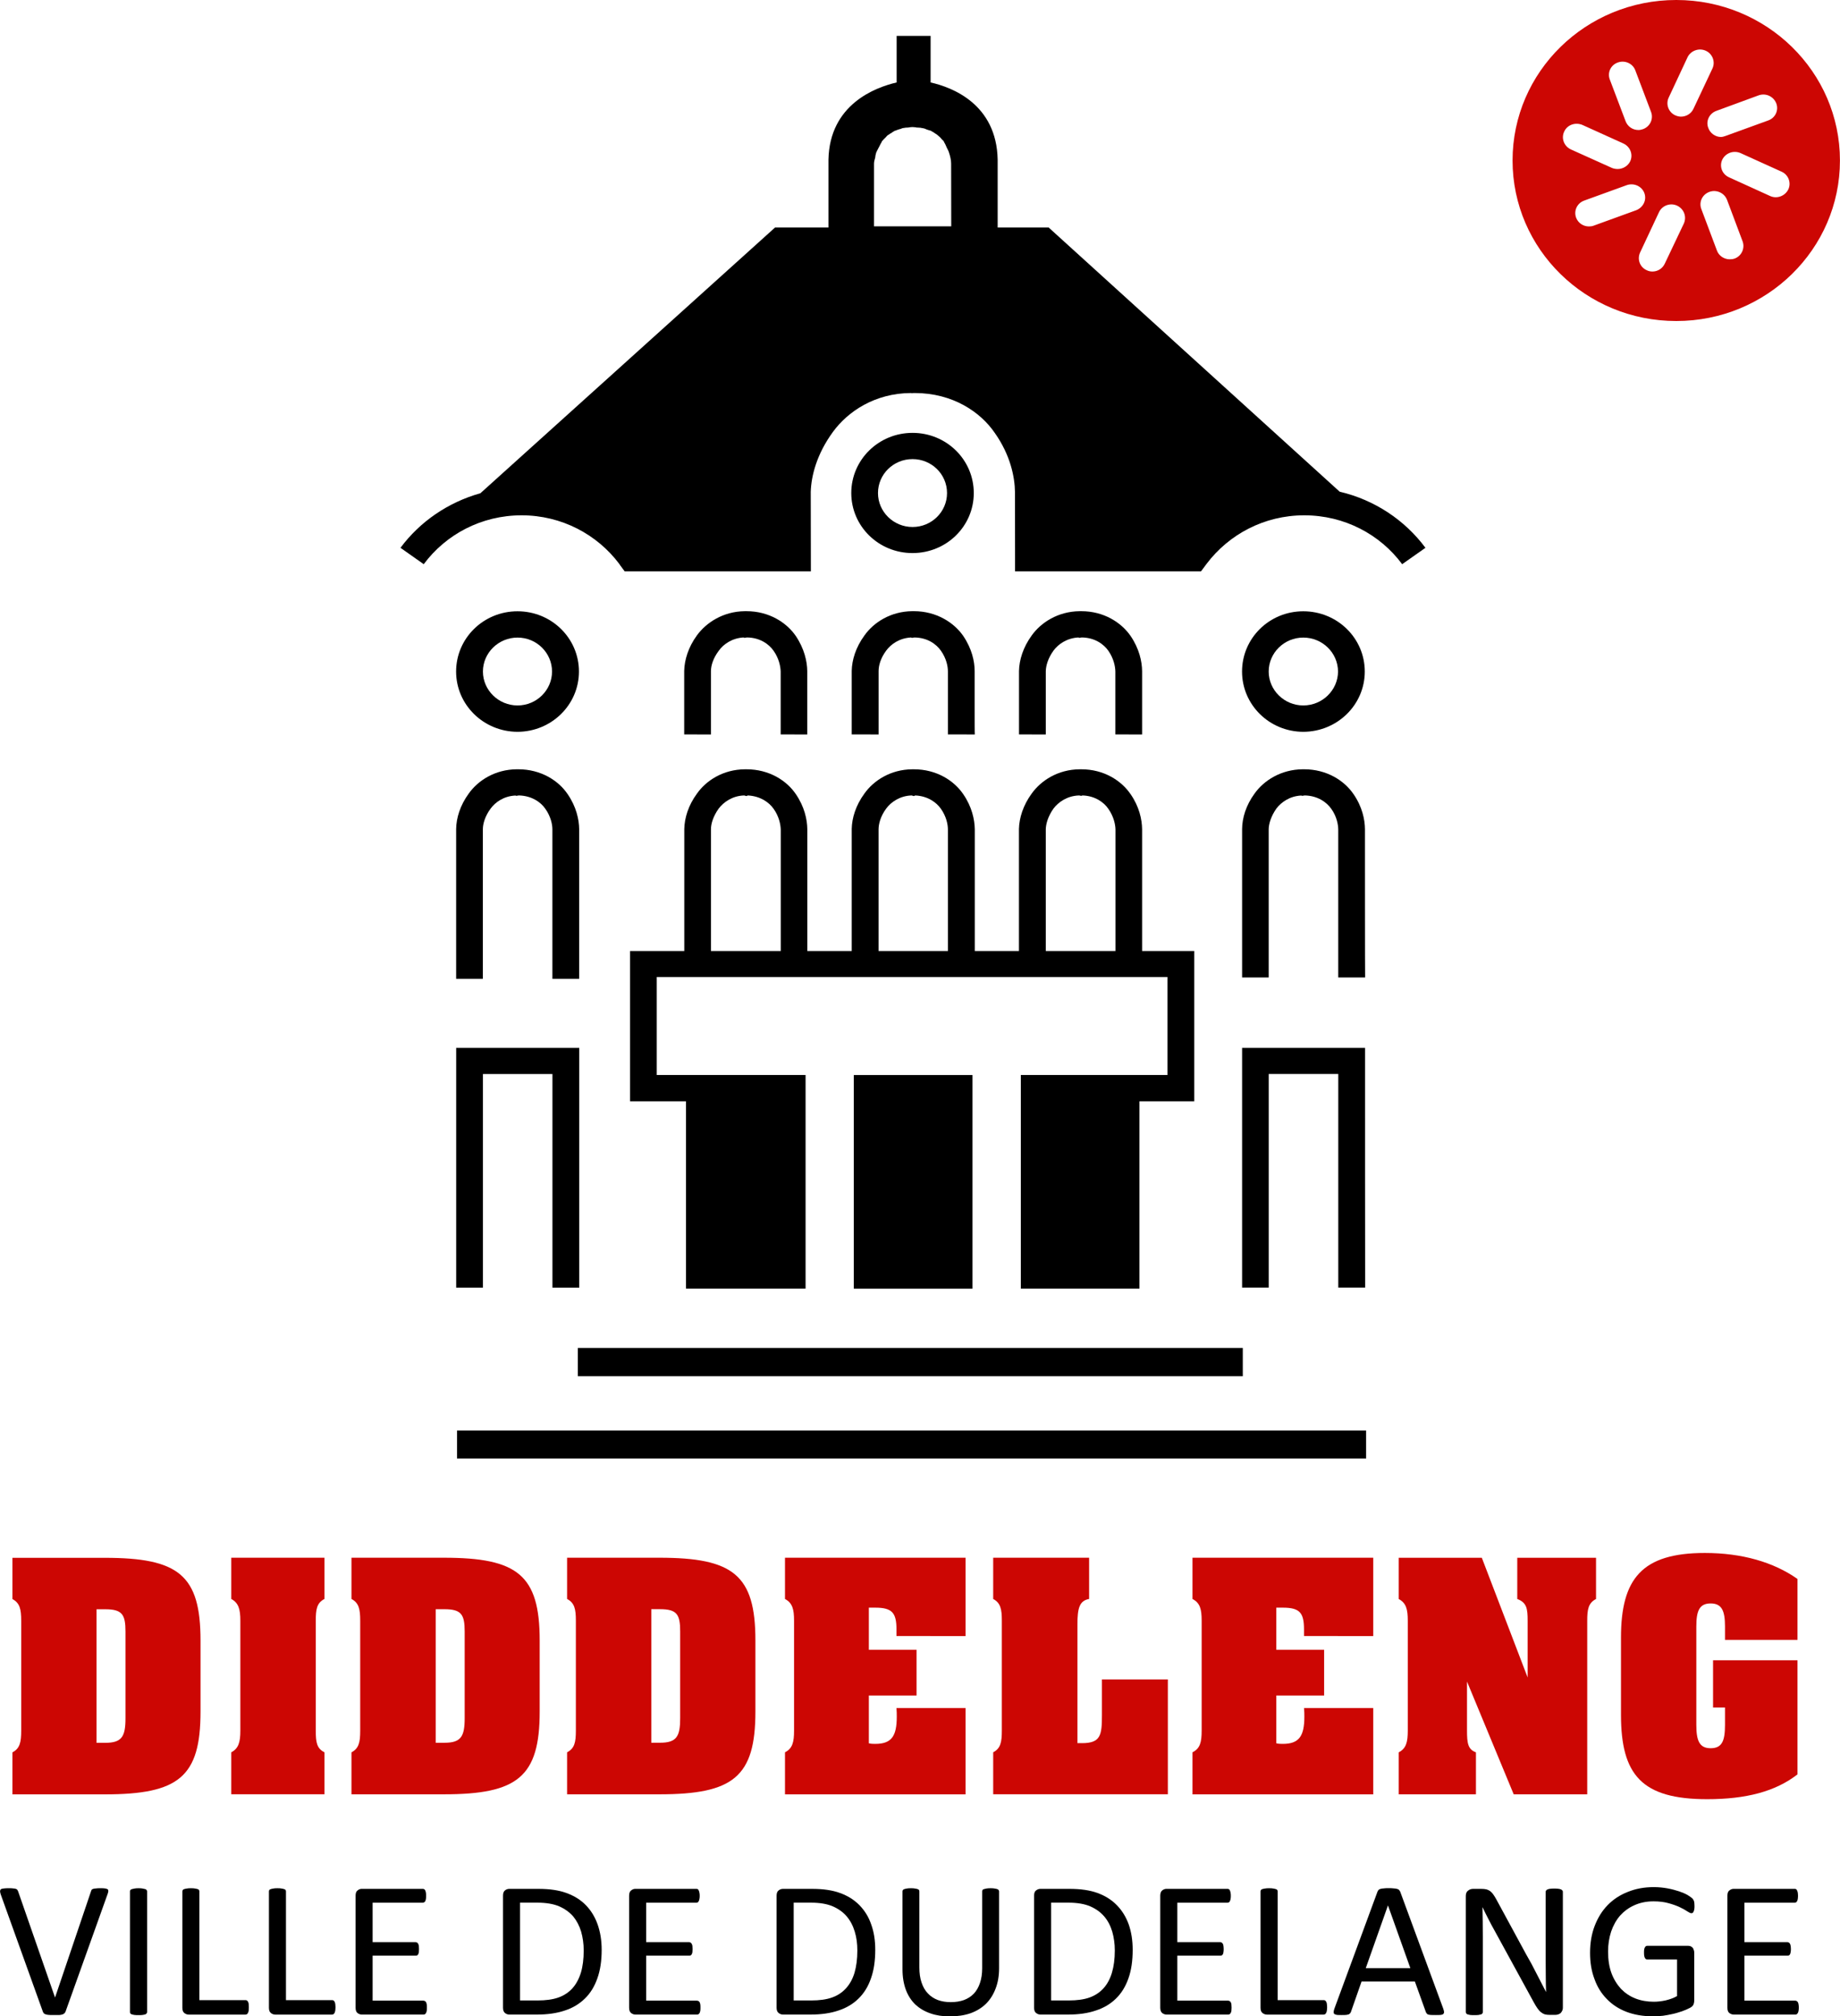 <svg width="211.67mm" height="231.86mm" version="1.1" viewBox="0 0 211.67 231.86" xmlns="http://www.w3.org/2000/svg">
 <defs>
  <clipPath id="ak">
   <path transform="translate(-1499.7 -84.392)" d="m0 0h1683.8v1190.6h-1683.8z"/>
  </clipPath>
  <clipPath id="aj">
   <path transform="translate(-1448.7 -37.539)" d="m0 0h1683.8v1190.6h-1683.8z"/>
  </clipPath>
  <clipPath id="ai">
   <path transform="translate(-1454.8 -36.494)" d="m0 0h1683.8v1190.6h-1683.8z"/>
  </clipPath>
  <clipPath id="ah">
   <path transform="translate(-1459.1 -37.54)" d="m0 0h1683.8v1190.6h-1683.8z"/>
  </clipPath>
  <clipPath id="ag">
   <path transform="translate(-1465.7 -37.539)" d="m0 0h1683.8v1190.6h-1683.8z"/>
  </clipPath>
  <clipPath id="af">
   <path transform="translate(-1474.4 -40.059)" d="m0 0h1683.8v1190.6h-1683.8z"/>
  </clipPath>
  <clipPath id="ae">
   <path transform="translate(-1475.3 -36.494)" d="m0 0h1683.8v1190.6h-1683.8z"/>
  </clipPath>
  <clipPath id="ad">
   <path transform="translate(-1486.9 -40.059)" d="m0 0h1683.8v1190.6h-1683.8z"/>
  </clipPath>
  <clipPath id="ac">
   <path transform="translate(-1487.7 -41.195)" d="m0 0h1683.8v1190.6h-1683.8z"/>
  </clipPath>
  <clipPath id="ab">
   <path transform="translate(-1494.5 -40.011)" d="m0 0h1683.8v1190.6h-1683.8z"/>
  </clipPath>
  <clipPath id="aa">
   <path transform="translate(-1471.6 -85.183)" d="m0 0h1683.8v1190.6h-1683.8z"/>
  </clipPath>
  <clipPath id="z">
   <path transform="translate(-1469.6 -67.687)" d="m0 0h1683.8v1190.6h-1683.8z"/>
  </clipPath>
  <clipPath id="y">
   <path transform="translate(-1460.7 -66.621)" d="m0 0h1683.8v1190.6h-1683.8z"/>
  </clipPath>
  <clipPath id="x">
   <path transform="translate(-1486.7 -50.737)" d="m0 0h1683.8v1190.6h-1683.8z"/>
  </clipPath>
  <clipPath id="w">
   <path transform="translate(-1484.8 -66.621)" d="m0 0h1683.8v1190.6h-1683.8z"/>
  </clipPath>
  <clipPath id="v">
   <path transform="translate(-1474.4 -70.709)" d="m0 0h1683.8v1190.6h-1683.8z"/>
  </clipPath>
  <clipPath id="u">
   <path transform="translate(-1479.8 -67.687)" d="m0 0h1683.8v1190.6h-1683.8z"/>
  </clipPath>
  <clipPath id="t">
   <path transform="translate(-1476.9 -64.786)" d="m0 0h1683.8v1190.6h-1683.8z"/>
  </clipPath>
  <clipPath id="s">
   <path transform="translate(-1460.7 -68.579)" d="m0 0h1683.8v1190.6h-1683.8z"/>
  </clipPath>
  <clipPath id="r">
   <path transform="translate(-1484.8 -68.579)" d="m0 0h1683.8v1190.6h-1683.8z"/>
  </clipPath>
  <clipPath id="q">
   <path transform="translate(-1472.8 -74.047)" d="m0 0h1683.8v1190.6h-1683.8z"/>
  </clipPath>
  <clipPath id="p">
   <path transform="translate(-1448.1 -32.322)" d="m0 0h1683.8v1190.6h-1683.8z"/>
  </clipPath>
  <clipPath id="o">
   <path transform="translate(-1449.3 -32.305)" d="m0 0h1683.8v1190.6h-1683.8z"/>
  </clipPath>
  <clipPath id="n">
   <path transform="translate(-1452.4 -28.85)" d="m0 0h1683.8v1190.6h-1683.8z"/>
  </clipPath>
  <clipPath id="m">
   <path transform="translate(-1455.1 -28.85)" d="m0 0h1683.8v1190.6h-1683.8z"/>
  </clipPath>
  <clipPath id="l">
   <path transform="translate(-1457.9 -28.836)" d="m0 0h1683.8v1190.6h-1683.8z"/>
  </clipPath>
  <clipPath id="k">
   <path transform="translate(-1462.6 -29.742)" d="m0 0h1683.8v1190.6h-1683.8z"/>
  </clipPath>
  <clipPath id="j">
   <path transform="translate(-1466.3 -28.836)" d="m0 0h1683.8v1190.6h-1683.8z"/>
  </clipPath>
  <clipPath id="i">
   <path transform="translate(-1471 -29.742)" d="m0 0h1683.8v1190.6h-1683.8z"/>
  </clipPath>
  <clipPath id="h">
   <path transform="translate(-1475.4 -32.305)" d="m0 0h1683.8v1190.6h-1683.8z"/>
  </clipPath>
  <clipPath id="g">
   <path transform="translate(-1478.9 -29.742)" d="m0 0h1683.8v1190.6h-1683.8z"/>
  </clipPath>
  <clipPath id="f">
   <path transform="translate(-1482.6 -28.836)" d="m0 0h1683.8v1190.6h-1683.8z"/>
  </clipPath>
  <clipPath id="e">
   <path transform="translate(-1485.5 -28.85)" d="m0 0h1683.8v1190.6h-1683.8z"/>
  </clipPath>
  <clipPath id="d">
   <path transform="translate(-1486.7 -29.88)" d="m0 0h1683.8v1190.6h-1683.8z"/>
  </clipPath>
  <clipPath id="c">
   <path transform="translate(-1492.7 -32.294)" d="m0 0h1683.8v1190.6h-1683.8z"/>
  </clipPath>
  <clipPath id="b">
   <path transform="translate(-1496.7 -32.024)" d="m0 0h1683.8v1190.6h-1683.8z"/>
  </clipPath>
  <clipPath id="a">
   <path transform="translate(-1500 -28.836)" d="m0 0h1683.8v1190.6h-1683.8z"/>
  </clipPath>
 </defs>
 <g transform="translate(-94.985 -137.53)">
  <path transform="matrix(3.752 0 0 -3.752 300.71 159.31)" d="m0 0c-0.074-0.151-0.229-0.24-0.382-0.24-0.064 0-0.12 0.012-0.175 0.037l-1.26 0.573c-0.211 0.095-0.305 0.331-0.209 0.54 0.101 0.205 0.345 0.296 0.561 0.203l1.254-0.568c0.213-0.092 0.307-0.339 0.211-0.545m-0.907 2.884c0.218 0.075 0.454-0.032 0.539-0.25 0.077-0.211-0.03-0.445-0.252-0.522l-1.298-0.471c-0.049-0.016-0.098-0.034-0.149-0.034-0.164 0-0.329 0.111-0.386 0.275-0.085 0.212 0.03 0.445 0.244 0.524zm-0.741-5.004c-0.051-0.017-0.098-0.022-0.15-0.022-0.164 0-0.328 0.1-0.389 0.263l-0.48 1.277c-0.082 0.211 0.027 0.447 0.249 0.527 0.216 0.078 0.456-0.034 0.538-0.243l0.478-1.274c0.078-0.213-0.032-0.45-0.246-0.528m-2.02 4.934 0.578 1.236c0.096 0.202 0.348 0.294 0.556 0.201 0.207-0.091 0.305-0.338 0.207-0.546l-0.581-1.233c-0.07-0.153-0.224-0.242-0.382-0.242-0.059 0-0.118 0.015-0.176 0.04-0.208 0.094-0.298 0.34-0.202 0.544m0.254-3.31c0.212-0.097 0.304-0.337 0.212-0.547l-0.584-1.229c-0.073-0.158-0.223-0.245-0.381-0.245-0.058 0-0.119 0.012-0.174 0.04-0.21 0.092-0.3 0.335-0.203 0.544l0.577 1.231c0.096 0.208 0.345 0.299 0.553 0.206m-1.815 4.385c0.217 0.08 0.459-0.029 0.537-0.238l0.483-1.275c0.082-0.217-0.031-0.451-0.246-0.529-0.049-0.017-0.096-0.027-0.142-0.027-0.173 0-0.33 0.105-0.393 0.272l-0.482 1.272c-0.083 0.211 0.024 0.447 0.243 0.525m1.794-7.923c2.768 0 5.018 2.2 5.018 4.92s-2.25 4.919-5.018 4.919c-2.774 0-5.02-2.199-5.02-4.919s2.246-4.92 5.02-4.92m-2.532 2.923c-0.048-0.019-0.098-0.024-0.148-0.024-0.168 0-0.327 0.1-0.391 0.267-0.08 0.214 0.032 0.45 0.25 0.526l1.301 0.472c0.216 0.076 0.457-0.027 0.54-0.239 0.082-0.217-0.036-0.446-0.251-0.53zm-0.905 2.882c0.092 0.209 0.342 0.294 0.556 0.206l1.259-0.57c0.211-0.098 0.306-0.339 0.208-0.548-0.071-0.143-0.223-0.234-0.383-0.234-0.057 0-0.118 0.01-0.173 0.032l-1.262 0.568c-0.209 0.098-0.303 0.34-0.205 0.546" clip-path="url(#ak)" fill="#cc0603"/>
  <g fill="#cc0603">
   <path transform="matrix(3.752 0 0 -3.752 109.42 335.12)" d="m0 0c0-0.555-0.109-0.751-0.618-0.751h-0.269v4.093h0.269c0.519 0 0.618-0.165 0.618-0.681zm2.301 2.384c0 2.008-0.671 2.535-2.939 2.535h-2.829v-1.264c0.228-0.121 0.27-0.313 0.27-0.665v-3.372c0-0.351-0.042-0.543-0.27-0.663v-1.286h2.829c2.268 0 2.939 0.532 2.939 2.536z" clip-path="url(#aj)"/>
   <path transform="matrix(3.752 0 0 -3.752 132.31 339.03)" d="m0 0c-0.238 0.119-0.266 0.312-0.266 0.663v3.372c0 0.342 0.028 0.543 0.266 0.665v1.264h-2.857v-1.264c0.224-0.122 0.278-0.314 0.278-0.665v-3.372c0-0.351-0.054-0.544-0.278-0.663v-1.286h2.857z" clip-path="url(#ai)"/>
   <path transform="matrix(3.752 0 0 -3.752 148.44 335.11)" d="m0 0c0-0.556-0.11-0.752-0.619-0.752h-0.268v4.093h0.268c0.517 0 0.619-0.164 0.619-0.681zm2.3 0.204v2.179c0 2.009-0.681 2.536-2.939 2.536h-2.832v-1.264c0.228-0.121 0.268-0.314 0.268-0.666v-3.372c0-0.351-0.04-0.543-0.268-0.663v-1.286h2.832c2.258 0 2.939 0.532 2.939 2.536" clip-path="url(#ah)"/>
   <path transform="matrix(3.752 0 0 -3.752 173.23 335.11)" d="m0 0c0-0.556-0.107-0.751-0.618-0.751h-0.267v4.093h0.267c0.522 0 0.618-0.165 0.618-0.681zm-0.639 4.919h-2.828v-1.264c0.23-0.121 0.269-0.313 0.269-0.665v-3.372c0-0.351-0.039-0.543-0.269-0.663v-1.287h2.828c2.265 0 2.946 0.532 2.946 2.536v2.18c0 2.008-0.681 2.535-2.946 2.535" clip-path="url(#ag)"/>
   <path transform="matrix(3.752 0 0 -3.752 206.06 325.66)" d="m0 0v2.4h-5.536v-1.264c0.229-0.123 0.278-0.314 0.278-0.666v-3.371c0-0.352-0.049-0.545-0.278-0.663v-1.288h5.536v2.646h-2.118c9e-3 -0.099 9e-3 -0.189 9e-3 -0.265 0-0.596-0.158-0.834-0.66-0.834-0.058 0-0.127 0-0.196 0.018v1.465h1.463v1.401h-1.463v1.291h0.196c0.519 0 0.651-0.16 0.651-0.666v-0.204z" clip-path="url(#af)"/>
   <path transform="matrix(3.752 0 0 -3.752 209.24 339.03)" d="m0 0v-1.286h5.355v3.52h-2.021v-1.093c0-0.614-0.036-0.86-0.612-0.86h-0.139v3.634c0 0.498 0.059 0.731 0.358 0.785v1.264h-2.941v-1.264c0.227-0.122 0.265-0.314 0.265-0.665v-3.372c0-0.351-0.038-0.544-0.265-0.663" clip-path="url(#ae)"/>
   <path transform="matrix(3.752 0 0 -3.752 252.96 325.66)" d="m0 0v2.4h-5.542v-1.264c0.234-0.123 0.281-0.314 0.281-0.666v-3.371c0-0.352-0.047-0.545-0.281-0.663v-1.288h5.542v2.646h-2.123c0.011-0.099 0.011-0.189 0.011-0.265 0-0.596-0.162-0.834-0.66-0.834-0.06 0-0.128 0-0.2 0.018v1.465h1.466v1.401h-1.466v1.291h0.2c0.521 0 0.649-0.16 0.649-0.666v-0.204z" clip-path="url(#ad)"/>
   <path transform="matrix(3.752 0 0 -3.752 255.89 321.4)" d="m0 0c0.228-0.123 0.278-0.314 0.278-0.665v-3.372c0-0.351-0.05-0.544-0.278-0.663v-1.287h2.368v1.287c-0.246 0.09-0.274 0.282-0.274 0.663v1.506l1.432-3.456h2.254v5.322c0 0.342 0.032 0.542 0.27 0.665v1.264h-2.415v-1.264c0.291-0.11 0.318-0.295 0.318-0.665v-1.74l-1.405 3.669h-2.548z" clip-path="url(#ac)"/>
   <path transform="matrix(3.752 0 0 -3.752 281.46 325.84)" d="m0 0v-2.366c0-1.847 0.641-2.586 2.643-2.586 1.188 0 2.093 0.234 2.769 0.761v3.496h-2.589v-1.448h0.366v-0.532c0-0.482-0.085-0.715-0.44-0.715-0.346 0-0.439 0.233-0.439 0.715v3.018c0 0.476 0.093 0.704 0.439 0.704 0.344 0 0.44-0.228 0.44-0.704v-0.415h2.223v1.869c-0.734 0.518-1.707 0.797-2.841 0.797-1.93 0-2.571-0.789-2.571-2.594" clip-path="url(#ab)"/>
  </g>
  <g>
   <path transform="matrix(3.752 0 0 -3.752 195.53 156.34)" d="m0 0c0 0.056 0.017 0.12 0.036 0.182 5e-3 0.053 0.013 0.102 0.033 0.161 8e-3 0.02 0.022 0.036 0.028 0.058 9e-3 0.022 0.026 0.041 0.035 0.067 9e-3 0.016 0.019 0.04 0.029 0.054 0.013 0.025 0.022 0.044 0.032 0.064 0.015 0.021 0.018 0.041 0.035 0.061 0.01 0.017 0.01 0.029 0.023 0.049 5e-3 2e-3 7e-3 5e-3 0.012 6e-3 4e-3 0.013 0.022 0.026 0.03 0.037 0.013 0.013 0.025 0.022 0.033 0.032 0.012 9e-3 0.022 0.027 0.036 0.036 0.011 9e-3 0.02 0.029 0.034 0.039 7e-3 9e-3 0.021 0.022 0.029 0.027 0.012 4e-3 0.025 0.012 0.035 0.019 0.011 0.01 0.02 0.012 0.03 0.022 0.013 0.01 0.021 0.013 0.036 0.017 0.011 0.012 0.023 0.017 0.033 0.029 9e-3 0 0.02 0.01 0.029 0.013 0.015 0.012 0.026 0.019 0.035 0.027 0.012 4e-3 0.023 4e-3 0.031 9e-3 0.012 5e-3 0.024 0.01 0.037 0.014 0.01 3e-3 0.022 6e-3 0.031 0.012 0.035 0.011 0.07 0.023 0.102 0.03 0.025 0.015 0.047 0.02 0.07 0.024 0.024 6e-3 0.049 3e-3 0.07 0.011 0.024 0 0.048 2e-3 0.074 4e-3 0.021 0 0.041 6e-3 0.067 0.01 0.023 0 0.046 5e-3 0.068 5e-3h0.012c0.021 0 0.039-5e-3 0.06-5e-3 0.023 0 0.047-4e-3 0.065-0.01 0.028 0 0.052 0 0.075-4e-3 0.023 0 0.046 0 0.069-8e-3 0.024-3e-3 0.047-7e-3 0.067-0.012 0.027-3e-3 0.047-0.015 0.074-0.027 0.023-7e-3 0.048-0.015 0.068-0.024 0.027-6e-3 0.053-0.015 0.072-0.02 0.028-0.017 0.047-0.029 0.072-0.042 0.023-7e-3 0.046-0.032 0.066-0.043 0.026-0.015 0.051-0.029 0.07-0.047 0.025-0.022 0.048-0.041 0.071-0.061 0.029-0.023 0.047-0.055 0.07-0.077 0.018-0.019 0.04-0.038 0.054-0.053 0.01-0.022 0.01-0.037 0.02-0.046 0.032-0.05 0.047-0.093 0.07-0.145 0.021-0.048 0.051-0.094 0.065-0.138 0.047-0.134 0.072-0.26 0.072-0.357 0-0.194 3e-3 -1.917 3e-3 -1.923h-2.368zm-10.804-10.78c1.228 0 2.315-0.588 2.991-1.486l0.037-0.055 0.131-0.176h5.709l-4e-3 2.435c0.015 0.498 0.187 1.161 0.678 1.835 0.455 0.625 1.284 1.19 2.397 1.195l0.023-5e-3 0.058 5e-3h0.029c1.175 0 2.022-0.586 2.457-1.222 0.481-0.681 0.614-1.352 0.62-1.815 0-0.394 2e-3 -1.161 2e-3 -1.993v-0.435h5.702l0.172 0.231c0.679 0.898 1.763 1.486 2.992 1.486 1.236 0 2.328-0.588 3.003-1.498l0.714 0.502c-0.633 0.85-1.557 1.468-2.63 1.72l-8.923 8.097h-1.563v2.076c-0.031 1.709-1.403 2.223-2.056 2.369v1.427h-1.041v-1.427c-0.658-0.152-2.056-0.674-2.091-2.366v-2.079h-1.637l-9.035-8.145c-0.994-0.278-1.856-0.873-2.45-1.672l0.713-0.502c0.677 0.91 1.765 1.498 3.002 1.498" clip-path="url(#aa)"/>
   <path transform="matrix(3.752 0 0 -3.752 187.85 221.99)" d="m0 0v1.943c-3e-3 0.297-0.089 0.687-0.353 1.079-0.28 0.406-0.815 0.757-1.51 0.757h-0.05c-0.672-7e-3 -1.188-0.355-1.468-0.739-0.271-0.37-0.384-0.761-0.392-1.091v-1.947l0.82-2e-3v1.943c1e-3 0.161 0.062 0.389 0.242 0.626 0.143 0.2 0.407 0.385 0.758 0.405l0.028-0.012 0.075 0.012c0.399-3e-3 0.676-0.205 0.817-0.407 0.167-0.238 0.212-0.478 0.218-0.633v-1.932z" clip-path="url(#z)"/>
   <path transform="matrix(3.752 0 0 -3.752 154.61 225.99)" d="m0 0h-0.046c-0.671-5e-3 -1.191-0.347-1.47-0.739-0.272-0.37-0.385-0.759-0.39-1.092v-4.591h0.819v4.585c1e-3 0.159 0.06 0.391 0.237 0.631 0.144 0.197 0.403 0.384 0.76 0.401l0.031-9e-3 0.074 0.012c0.397-8e-3 0.675-0.207 0.814-0.409 0.168-0.238 0.216-0.479 0.216-0.629v-4.582h0.821v4.585c-3e-3 0.298-0.088 0.691-0.354 1.076-0.279 0.414-0.819 0.761-1.512 0.761" clip-path="url(#y)"/>
   <path d="m150.54 261.03h7.996v24.566h3.084v-27.568h-14.157v27.568h3.077z"/>
   <path transform="matrix(3.752 0 0 -3.752 252.03 285.59)" d="m0 0c-3e-3 0-3e-3 6.702-3e-3 6.944v0.402h-3.77v-7.346h0.816v6.547h2.133v-6.547z" clip-path="url(#x)"/>
   <path transform="matrix(3.752 0 0 -3.752 245.01 225.99)" d="m0 0h-0.041c-0.673-5e-3 -1.194-0.347-1.475-0.739-0.272-0.37-0.383-0.759-0.386-1.092v-4.549h0.815v4.543c3e-3 0.159 0.066 0.391 0.238 0.636 0.149 0.192 0.405 0.379 0.759 0.396l0.034-9e-3 0.074 0.012c0.397-8e-3 0.672-0.207 0.814-0.409 0.169-0.238 0.211-0.479 0.214-0.635v-4.534h0.824c-5e-3 2e-3 -5e-3 4.305-5e-3 4.543-2e-3 0.298-0.085 0.691-0.351 1.076-0.283 0.414-0.819 0.761-1.514 0.761" clip-path="url(#w)"/>
   <path transform="matrix(3.752 0 0 -3.752 205.79 210.65)" d="m0 0c-0.281 0.406-0.82 0.757-1.512 0.757h-0.05c-0.672-7e-3 -1.186-0.351-1.462-0.739-0.273-0.37-0.388-0.762-0.394-1.09v-1.948l0.824-2e-3v1.943c0 0.16 0.055 0.389 0.234 0.629 0.146 0.197 0.404 0.382 0.762 0.401l0.023-0.012 0.075 0.012c0.402-2e-3 0.676-0.204 0.817-0.406 0.168-0.239 0.214-0.478 0.214-0.634v-1.931l0.825-2e-3c-5e-3 2e-3 -5e-3 0.426-5e-3 0.88v1.063c0 0.297-0.085 0.688-0.351 1.079" clip-path="url(#v)"/>
   <path transform="matrix(3.752 0 0 -3.752 226.37 221.99)" d="m0 0v1.943c-3e-3 0.297-0.087 0.687-0.354 1.079-0.281 0.406-0.815 0.757-1.509 0.757h-0.05c-0.671-7e-3 -1.189-0.351-1.468-0.739-0.271-0.37-0.386-0.761-0.393-1.091v-1.947l0.821-2e-3v1.943c5e-3 0.161 0.063 0.389 0.238 0.63 0.146 0.196 0.406 0.381 0.762 0.401l0.024-0.012 0.078 0.012c0.398-3e-3 0.674-0.205 0.816-0.407 0.165-0.238 0.211-0.478 0.215-0.633v-1.932z" clip-path="url(#u)"/>
   <path transform="matrix(3.752 0 0 -3.752 215.29 232.88)" d="m0 0c4e-3 0.158 0.064 0.39 0.238 0.635 0.149 0.194 0.417 0.389 0.785 0.399l0.064-0.012 0.04 0.012c0.383-0.012 0.654-0.209 0.791-0.409 0.166-0.238 0.216-0.479 0.219-0.635v-3.723h-2.137zm-5.127 0c2e-3 0.158 0.055 0.39 0.236 0.635 0.144 0.194 0.415 0.389 0.778 0.399l0.068-0.019 0.045 0.019c0.384-0.019 0.646-0.211 0.785-0.409 0.167-0.238 0.214-0.479 0.214-0.635v-3.723h-2.126zm-5.957-3.733h-1.662v-4.606h1.715v-5.742h3.666v6.547h-4.563v3.003h15.66v-3.003h-4.497v-6.547h3.637v5.742h1.68v4.606h-1.599v3.733c-4e-3 0.297-0.086 0.691-0.354 1.075-0.282 0.413-0.815 0.761-1.509 0.761h-0.05c-0.671-5e-3 -1.188-0.348-1.47-0.741-0.27-0.368-0.384-0.757-0.393-1.085v-3.743h-1.354v3.733c-5e-3 0.297-0.089 0.691-0.355 1.075-0.281 0.413-0.816 0.761-1.513 0.761h-0.047c-0.671-5e-3 -1.188-0.348-1.467-0.741-0.271-0.368-0.385-0.757-0.391-1.085v-3.743h-1.362v3.733c-3e-3 0.297-0.088 0.691-0.352 1.075-0.279 0.413-0.816 0.761-1.512 0.761h-0.047c-0.675-5e-3 -1.192-0.348-1.469-0.741-0.272-0.368-0.385-0.757-0.392-1.09zm0.818 3.733c0 0.158 0.063 0.39 0.239 0.635 0.15 0.194 0.416 0.389 0.781 0.399l0.067-0.019 0.043 0.019c0.386-0.019 0.652-0.211 0.791-0.409 0.169-0.238 0.213-0.479 0.219-0.635v-3.723h-2.14z" clip-path="url(#t)"/>
   <path d="m206.86 261.15h-13.654v24.566h13.654z"/>
   <path d="m161.46 295.78h76.493v-3.249h-76.493z"/>
   <path d="m147.56 305.24h104.58v-3.216h-104.58z"/>
   <path transform="matrix(3.752 0 0 -3.752 154.52 218.65)" d="m0 0c-0.583 0-1.061 0.47-1.061 1.039 0 0.573 0.478 1.041 1.061 1.041 0.585 0 1.058-0.468 1.058-1.041 0-0.569-0.472-1.039-1.058-1.039m0 2.886c-1.042 0-1.883-0.824-1.883-1.847 0-1.02 0.843-1.844 1.883-1.847 1.041 3e-3 1.883 0.827 1.883 1.847 0 1.023-0.842 1.847-1.883 1.847" clip-path="url(#s)"/>
   <path transform="matrix(3.752 0 0 -3.752 244.91 218.65)" d="m0 0c-0.583 0-1.06 0.47-1.06 1.039 0 0.573 0.477 1.041 1.06 1.041 0.588 0 1.063-0.468 1.066-1.041-3e-3 -0.569-0.478-1.039-1.066-1.039m0 2.886c-1.039 0-1.877-0.824-1.877-1.847 0-1.02 0.838-1.844 1.877-1.847 1.043 3e-3 1.886 0.827 1.886 1.847 0 1.023-0.843 1.847-1.886 1.847" clip-path="url(#r)"/>
   <path transform="matrix(3.752 0 0 -3.752 199.96 198.13)" d="m0 0c-0.583 0-1.059 0.468-1.059 1.04 0 0.578 0.476 1.041 1.059 1.041 0.585 0 1.058-0.463 1.058-1.041 0-0.572-0.47-1.04-1.058-1.04m0 2.885c-1.039 0-1.878-0.825-1.878-1.845 2e-3 -1.02 0.839-1.839 1.878-1.839s1.878 0.819 1.878 1.839c0 1.023-0.839 1.845-1.878 1.845" clip-path="url(#q)"/>
   <path transform="matrix(3.752 0 0 -3.752 107.11 354.69)" d="m0 0c-0.037 7e-3 -0.089 9e-3 -0.152 9e-3 -0.059 0-0.107-2e-3 -0.142-8e-3 -0.038-1e-3 -0.066-6e-3 -0.088-0.015-0.021-6e-3 -0.035-0.016-0.044-0.031-5e-3 -0.016-0.013-0.032-0.02-0.055l-1.096-3.236h-4e-3l-1.128 3.242c-9e-3 0.021-0.015 0.036-0.024 0.049-8e-3 0.015-0.023 0.025-0.04 0.031-0.02 9e-3 -0.049 0.014-0.081 0.015-0.032 6e-3 -0.077 8e-3 -0.133 8e-3 -0.068 0-0.124-2e-3 -0.164-8e-3 -0.043-4e-3 -0.072-0.011-0.09-0.026-0.016-0.015-0.024-0.036-0.024-0.06 0-0.03 0.01-0.064 0.024-0.105l1.287-3.58c7e-3 -0.018 0.012-0.03 0.022-0.042 5e-3 -0.011 0.016-0.02 0.027-0.028 0.013-8e-3 0.026-0.013 0.043-0.017 0.018-8e-3 0.038-0.011 0.065-0.015 0.024-3e-3 0.052-6e-3 0.082-6e-3h0.118 0.148c0.041 3e-3 0.073 0.01 0.096 0.018 0.024 7e-3 0.048 0.02 0.061 0.035 0.014 0.013 0.026 0.029 0.035 0.052l1.28 3.577c0.017 0.045 0.029 0.081 0.031 0.107s-2e-3 0.047-0.015 0.061c-0.016 0.013-0.042 0.023-0.074 0.028" clip-path="url(#p)"/>
   <path transform="matrix(3.752 0 0 -3.752 111.7 354.76)" d="m0 0c-0.023 7e-3 -0.048 0.012-0.084 0.018-0.032 7e-3 -0.076 9e-3 -0.122 9e-3 -0.049 0-0.089-2e-3 -0.122-9e-3 -0.033-6e-3 -0.06-0.011-0.083-0.018-0.021-8e-3 -0.037-0.016-0.047-0.028s-0.012-0.027-0.012-0.042v-3.698c0-0.015 2e-3 -0.03 0.012-0.04 9e-3 -0.014 0.021-0.025 0.046-0.031 0.017-8e-3 0.046-0.011 0.079-0.018 0.035-5e-3 0.076-5e-3 0.127-5e-3 0.046 0 0.09 0 0.122 5e-3 0.036 7e-3 0.061 0.01 0.084 0.018 0.017 6e-3 0.033 0.017 0.04 0.031 8e-3 0.01 0.015 0.025 0.015 0.04v3.698c0 0.015-7e-3 0.03-0.015 0.042-7e-3 0.012-0.023 0.02-0.04 0.028" clip-path="url(#o)"/>
   <path transform="matrix(3.752 0 0 -3.752 123.52 367.72)" d="m0 0c-8e-3 0.017-0.021 0.029-0.033 0.04-0.015 9e-3 -0.03 0.012-0.048 0.012h-1.412v3.332c0 0.015-3e-3 0.03-0.012 0.043-6e-3 0.012-0.02 0.02-0.04 0.027-0.019 8e-3 -0.047 0.012-0.08 0.018-0.033 8e-3 -0.076 9e-3 -0.127 9e-3 -0.048 0-0.09-1e-3 -0.123-9e-3 -0.037-6e-3 -0.063-0.01-0.083-0.018-0.021-7e-3 -0.036-0.015-0.042-0.027-8e-3 -0.013-0.014-0.028-0.014-0.043v-3.566c0-0.078 0.02-0.132 0.063-0.164 0.041-0.03 0.086-0.046 0.132-0.046h1.738c0.018 0 0.033 7e-3 0.048 0.013 0.012 0.012 0.025 0.026 0.033 0.043 9e-3 0.019 0.016 0.043 0.02 0.069 3e-3 0.025 4e-3 0.059 4e-3 0.099 0 0.038-1e-3 0.073-4e-3 0.101-4e-3 0.03-0.011 0.053-0.02 0.067" clip-path="url(#n)"/>
   <path transform="matrix(3.752 0 0 -3.752 133.48 367.72)" d="m0 0c-8e-3 0.017-0.02 0.029-0.034 0.04-0.012 9e-3 -0.028 0.012-0.049 0.012h-1.409v3.332c0 0.015-4e-3 0.03-0.012 0.043-8e-3 0.012-0.022 0.02-0.043 0.027-0.02 8e-3 -0.047 0.012-0.08 0.018-0.032 8e-3 -0.074 9e-3 -0.127 9e-3 -0.048 0-0.091-1e-3 -0.124-9e-3 -0.032-6e-3 -0.06-0.01-0.08-0.018-0.021-7e-3 -0.036-0.015-0.044-0.027-8e-3 -0.013-0.012-0.028-0.012-0.043v-3.566c0-0.078 0.02-0.132 0.063-0.164 0.041-0.03 0.086-0.046 0.129-0.046h1.739c0.021 0 0.037 7e-3 0.049 0.013 0.014 0.012 0.026 0.026 0.034 0.043 9e-3 0.019 0.014 0.043 0.02 0.069 1e-3 0.025 7e-3 0.059 7e-3 0.099 0 0.038-6e-3 0.073-7e-3 0.101-6e-3 0.03-0.011 0.053-0.02 0.067" clip-path="url(#m)"/>
   <path transform="matrix(3.752 0 0 -3.752 144 367.77)" d="m0 0c-9e-3 0.019-0.023 0.028-0.035 0.036-0.016 7e-3 -0.03 0.013-0.046 0.013h-1.558v1.378h1.318c0.015 0 0.031 5e-3 0.047 8e-3 0.012 9e-3 0.023 0.021 0.033 0.035 7e-3 0.019 0.015 0.039 0.02 0.065 3e-3 0.024 4e-3 0.054 4e-3 0.093 0 0.038-1e-3 0.067-4e-3 0.098-5e-3 0.028-0.013 0.049-0.02 0.063-0.01 0.019-0.021 0.03-0.033 0.039-0.016 8e-3 -0.032 0.015-0.047 0.015h-1.318v1.208h1.537c0.014 0 0.03 4e-3 0.042 0.012 0.016 7e-3 0.028 0.019 0.036 0.038 7e-3 0.017 0.015 0.036 0.019 0.064 5e-3 0.027 5e-3 0.058 5e-3 0.093 0 0.038 0 0.074-5e-3 0.1-4e-3 0.026-0.012 0.048-0.019 0.066-8e-3 0.02-0.02 0.032-0.036 0.042-0.012 6e-3 -0.028 0.01-0.042 0.01h-1.867c-0.048 0-0.089-0.015-0.131-0.048-0.042-0.03-0.061-0.084-0.061-0.163v-3.433c0-0.077 0.019-0.131 0.061-0.164 0.042-0.029 0.083-0.046 0.131-0.046h1.888c0.016 0 0.03 4e-3 0.046 0.011 0.012 0.011 0.026 0.023 0.035 0.041 8e-3 0.019 0.016 0.042 0.02 0.066 5e-3 0.03 5e-3 0.059 5e-3 0.093 0 0.039 0 0.073-5e-3 0.102-4e-3 0.027-0.012 0.046-0.02 0.065" clip-path="url(#l)"/>
   <path transform="matrix(3.752 0 0 -3.752 161.81 364.37)" d="m0 0c-0.06-0.193-0.146-0.351-0.261-0.48-0.116-0.127-0.26-0.222-0.431-0.282-0.173-0.061-0.385-0.089-0.636-0.089h-0.538v2.997h0.53c0.273 0 0.495-0.039 0.669-0.112 0.171-0.075 0.312-0.176 0.428-0.306 0.108-0.131 0.191-0.286 0.246-0.468 0.051-0.179 0.079-0.371 0.079-0.579 0-0.264-0.029-0.491-0.086-0.681m0.153 2.068c-0.158 0.163-0.358 0.287-0.593 0.373-0.236 0.087-0.522 0.128-0.865 0.128h-0.889c-0.049 0-0.092-0.015-0.132-0.046-0.041-0.03-0.062-0.084-0.062-0.163v-3.434c0-0.077 0.021-0.13 0.062-0.163 0.04-0.03 0.083-0.047 0.132-0.047h0.833c0.336 0 0.625 0.041 0.87 0.125 0.244 0.079 0.446 0.203 0.613 0.366 0.169 0.163 0.295 0.37 0.383 0.62 0.089 0.248 0.132 0.541 0.132 0.874 0 0.289-0.043 0.548-0.125 0.78-0.082 0.23-0.201 0.424-0.359 0.587" clip-path="url(#k)"/>
   <path transform="matrix(3.752 0 0 -3.752 175.47 367.77)" d="m0 0c-0.011 0.019-0.023 0.028-0.036 0.036-0.016 7e-3 -0.027 0.013-0.046 0.013h-1.557v1.378h1.32c0.015 0 0.031 5e-3 0.041 8e-3 0.016 9e-3 0.025 0.021 0.035 0.035 9e-3 0.019 0.017 0.039 0.021 0.065 2e-3 0.024 5e-3 0.054 5e-3 0.093 0 0.038-3e-3 0.067-5e-3 0.098-4e-3 0.028-0.012 0.049-0.021 0.063-0.01 0.019-0.019 0.03-0.035 0.039-0.01 8e-3 -0.026 0.015-0.041 0.015h-1.32v1.208h1.537c0.016 0 0.031 4e-3 0.046 0.012 9e-3 7e-3 0.023 0.019 0.029 0.038 9e-3 0.017 0.016 0.036 0.02 0.064 7e-3 0.027 9e-3 0.058 9e-3 0.093 0 0.038-2e-3 0.074-9e-3 0.1-4e-3 0.026-0.011 0.048-0.02 0.066-6e-3 0.02-0.02 0.032-0.029 0.042-0.015 6e-3 -0.03 0.01-0.046 0.01h-1.866c-0.048 0-0.09-0.015-0.131-0.048-0.043-0.03-0.063-0.084-0.063-0.163v-3.433c0-0.077 0.02-0.131 0.063-0.164 0.041-0.029 0.083-0.046 0.131-0.046h1.886c0.019 0 0.03 4e-3 0.046 0.011 0.013 0.011 0.025 0.023 0.036 0.041 9e-3 0.019 0.016 0.042 0.02 0.066 5e-3 0.03 5e-3 0.059 5e-3 0.093 0 0.039 0 0.073-5e-3 0.102-4e-3 0.027-0.011 0.046-0.02 0.065" clip-path="url(#j)"/>
   <path transform="matrix(3.752 0 0 -3.752 193.29 364.37)" d="m0 0c-0.058-0.193-0.146-0.351-0.263-0.48-0.116-0.127-0.257-0.222-0.431-0.282-0.172-0.061-0.383-0.089-0.634-0.089h-0.538v2.997h0.532c0.273 0 0.493-0.039 0.665-0.112 0.172-0.075 0.315-0.176 0.427-0.306 0.111-0.131 0.193-0.286 0.248-0.468 0.055-0.179 0.08-0.371 0.08-0.579 0-0.264-0.031-0.491-0.086-0.681m0.151 2.068c-0.159 0.163-0.357 0.287-0.593 0.373-0.235 0.087-0.52 0.128-0.861 0.128h-0.892c-0.045 0-0.091-0.015-0.131-0.046-0.043-0.03-0.064-0.084-0.064-0.163v-3.434c0-0.077 0.021-0.13 0.064-0.163 0.04-0.03 0.086-0.047 0.131-0.047h0.831c0.338 0 0.629 0.041 0.872 0.125 0.242 0.079 0.45 0.203 0.615 0.366 0.167 0.163 0.296 0.37 0.381 0.62 0.089 0.248 0.131 0.541 0.131 0.874 0 0.289-0.04 0.548-0.125 0.78-0.078 0.23-0.2 0.424-0.359 0.587" clip-path="url(#i)"/>
   <path transform="matrix(3.752 0 0 -3.752 209.71 354.76)" d="m0 0c-0.02 7e-3 -0.046 0.012-0.083 0.018-0.032 7e-3 -0.071 9e-3 -0.12 9e-3 -0.05 0-0.093-2e-3 -0.128-9e-3 -0.033-6e-3 -0.058-0.011-0.079-0.018-0.021-8e-3 -0.033-0.016-0.044-0.028-4e-3 -0.012-9e-3 -0.027-9e-3 -0.042v-2.355c0-0.172-0.024-0.324-0.068-0.452-0.042-0.128-0.106-0.24-0.188-0.327-0.082-0.085-0.183-0.151-0.303-0.196-0.118-0.042-0.255-0.064-0.406-0.064-0.145 0-0.278 0.022-0.398 0.066-0.117 0.045-0.221 0.113-0.301 0.2-0.087 0.089-0.149 0.2-0.194 0.333-0.046 0.131-0.068 0.288-0.068 0.467v2.328c0 0.015-6e-3 0.03-0.01 0.042-0.01 0.012-0.023 0.02-0.044 0.028-0.017 7e-3 -0.045 0.012-0.08 0.018-0.034 7e-3 -0.073 9e-3 -0.125 9e-3s-0.091-2e-3 -0.124-9e-3c-0.034-6e-3 -0.059-0.011-0.078-0.018-0.02-8e-3 -0.035-0.016-0.044-0.028-7e-3 -0.012-0.012-0.027-0.012-0.042v-2.389c0-0.237 0.036-0.447 0.103-0.627s0.166-0.329 0.292-0.453c0.129-0.117 0.282-0.209 0.459-0.269 0.179-0.064 0.38-0.093 0.591-0.093 0.24 0 0.453 0.032 0.636 0.095 0.188 0.067 0.346 0.164 0.476 0.289 0.13 0.129 0.229 0.286 0.298 0.47 0.071 0.182 0.106 0.39 0.106 0.624v2.353c0 0.015-6e-3 0.03-0.015 0.042-8e-3 0.012-0.02 0.02-0.04 0.028" clip-path="url(#h)"/>
   <path transform="matrix(3.752 0 0 -3.752 222.9 364.37)" d="m0 0c-0.058-0.193-0.143-0.351-0.26-0.48-0.115-0.127-0.26-0.222-0.429-0.282-0.172-0.061-0.385-0.089-0.636-0.089h-0.539v2.997h0.531c0.272 0 0.493-0.039 0.665-0.112 0.173-0.075 0.315-0.176 0.428-0.306 0.113-0.131 0.194-0.286 0.249-0.468 0.051-0.179 0.079-0.371 0.079-0.579 0-0.264-0.031-0.491-0.088-0.681m0.151 2.068c-0.158 0.163-0.356 0.287-0.589 0.373-0.236 0.087-0.524 0.128-0.865 0.128h-0.89c-0.047 0-0.087-0.015-0.131-0.046-0.043-0.03-0.063-0.084-0.063-0.163v-3.434c0-0.077 0.02-0.13 0.063-0.163 0.044-0.03 0.084-0.047 0.131-0.047h0.834c0.336 0 0.626 0.041 0.866 0.125 0.247 0.079 0.45 0.203 0.617 0.366 0.168 0.163 0.295 0.37 0.382 0.62 0.089 0.248 0.13 0.541 0.13 0.874 0 0.289-0.041 0.548-0.122 0.78-0.084 0.23-0.203 0.424-0.363 0.587" clip-path="url(#g)"/>
   <path transform="matrix(3.752 0 0 -3.752 236.57 367.77)" d="m0 0c-0.011 0.019-0.023 0.028-0.036 0.036-0.013 7e-3 -0.03 0.013-0.045 0.013h-1.558v1.378h1.318c0.016 0 0.031 5e-3 0.043 8e-3 0.016 9e-3 0.025 0.021 0.036 0.035 8e-3 0.019 0.015 0.039 0.018 0.065 3e-3 0.024 7e-3 0.054 7e-3 0.093 0 0.038-4e-3 0.067-7e-3 0.098-3e-3 0.028-0.01 0.049-0.018 0.063-0.011 0.019-0.02 0.03-0.036 0.039-0.012 8e-3 -0.027 0.015-0.043 0.015h-1.318v1.208h1.537c0.015 0 0.031 4e-3 0.044 0.012 0.015 7e-3 0.024 0.019 0.032 0.038 8e-3 0.017 0.015 0.036 0.02 0.064 6e-3 0.027 8e-3 0.058 8e-3 0.093 0 0.038-2e-3 0.074-8e-3 0.1-5e-3 0.026-0.012 0.048-0.02 0.066-8e-3 0.02-0.017 0.032-0.032 0.042-0.013 6e-3 -0.029 0.01-0.044 0.01h-1.866c-0.047 0-0.091-0.015-0.133-0.048-0.039-0.03-0.061-0.084-0.061-0.163v-3.433c0-0.077 0.022-0.131 0.061-0.164 0.042-0.029 0.086-0.046 0.133-0.046h1.887c0.015 0 0.032 4e-3 0.045 0.011 0.013 0.011 0.025 0.023 0.036 0.041 9e-3 0.019 0.017 0.042 0.02 0.066 2e-3 0.03 5e-3 0.059 5e-3 0.093 0 0.039-3e-3 0.073-5e-3 0.102-3e-3 0.027-0.011 0.046-0.02 0.065" clip-path="url(#f)"/>
   <path transform="matrix(3.752 0 0 -3.752 247.55 367.72)" d="m0 0c-8e-3 0.017-0.02 0.029-0.033 0.04-0.013 9e-3 -0.03 0.012-0.047 0.012h-1.409v3.332c0 0.015-4e-3 0.03-0.011 0.043-0.01 0.012-0.024 0.02-0.045 0.027-0.019 8e-3 -0.047 0.012-0.079 0.018-0.037 8e-3 -0.076 9e-3 -0.129 9e-3 -0.047 0-0.088-1e-3 -0.125-9e-3 -0.034-6e-3 -0.06-0.01-0.083-0.018-0.017-7e-3 -0.033-0.015-0.04-0.027-9e-3 -0.013-0.013-0.028-0.013-0.043v-3.566c0-0.078 0.02-0.132 0.064-0.164 0.04-0.03 0.086-0.046 0.133-0.046h1.737c0.017 0 0.034 7e-3 0.047 0.013 0.013 0.012 0.025 0.026 0.033 0.043 0.01 0.019 0.017 0.043 0.02 0.069 2e-3 0.025 8e-3 0.059 8e-3 0.099 0 0.038-6e-3 0.073-8e-3 0.101-3e-3 0.03-0.01 0.053-0.02 0.067" clip-path="url(#e)"/>
   <path transform="matrix(3.752 0 0 -3.752 252.1 363.85)" d="m0 0 0.679 1.92h3e-3l0.685-1.92zm1.058 2.338c-9e-3 0.024-0.02 0.042-0.037 0.057-0.012 0.017-0.036 0.028-0.06 0.034-0.025 8e-3 -0.061 0.013-0.103 0.015-0.042 6e-3 -0.094 8e-3 -0.162 8e-3 -0.059 0-0.109-2e-3 -0.148-8e-3 -0.038-2e-3 -0.072-7e-3 -0.098-0.015-0.025-6e-3 -0.045-0.017-0.057-0.032-0.014-0.016-0.027-0.031-0.034-0.054l-1.318-3.577c-0.017-0.045-0.025-0.082-0.025-0.108-3e-3 -0.028 5e-3 -0.047 0.02-0.061 0.018-0.015 0.043-0.022 0.081-0.03 0.035-4e-3 0.083-4e-3 0.143-4e-3 0.056 0 0.104 0 0.14 4e-3 0.034 5e-3 0.061 0.011 0.08 0.018 0.02 0.012 0.035 0.022 0.041 0.034 0.013 0.013 0.022 0.03 0.026 0.045l0.324 0.926h1.635l0.337-0.936c9e-3 -0.017 0.015-0.035 0.027-0.043 7e-3 -0.014 0.021-0.024 0.041-0.032 0.017-4e-3 0.049-0.012 0.087-0.014 0.039-2e-3 0.085-2e-3 0.148-2e-3 0.062 0 0.111 0 0.151 4e-3 0.037 5e-3 0.065 0.012 0.08 0.028s0.024 0.035 0.024 0.059c0 0.027-0.012 0.061-0.026 0.107z" clip-path="url(#d)"/>
   <path transform="matrix(3.752 0 0 -3.752 274.56 354.8)" d="m0 0c-0.02 0.01-0.046 0.018-0.081 0.021-0.034 4e-3 -0.074 7e-3 -0.124 7e-3 -0.052 0-0.095-3e-3 -0.128-7e-3 -0.033-3e-3 -0.059-0.011-0.081-0.021-0.019-7e-3 -0.032-0.017-0.041-0.03-8e-3 -0.011-0.015-0.025-0.015-0.039v-2.09c0-0.156 3e-3 -0.32 3e-3 -0.49 0-0.168 4e-3 -0.333 9e-3 -0.49h-3e-3c-0.049 0.095-0.097 0.189-0.144 0.279-0.047 0.093-0.094 0.184-0.146 0.283-0.048 0.093-0.101 0.192-0.15 0.29-0.053 0.097-0.11 0.196-0.168 0.299l-0.918 1.691c-0.036 0.063-0.067 0.115-0.098 0.156-0.029 0.039-0.063 0.072-0.096 0.096-0.032 0.021-0.067 0.038-0.107 0.048-0.043 0.01-0.095 0.015-0.155 0.015h-0.257c-0.053 0-0.103-0.018-0.147-0.052-0.049-0.033-0.072-0.089-0.072-0.169v-3.554c0-0.015 4e-3 -0.027 0.013-0.04 0.01-0.014 0.021-0.026 0.042-0.032 0.021-7e-3 0.047-0.01 0.08-0.018 0.031-4e-3 0.075-4e-3 0.126-4e-3 0.049 0 0.092 0 0.127 4e-3 0.033 8e-3 0.058 0.011 0.08 0.018 0.021 6e-3 0.034 0.018 0.044 0.032 7e-3 0.013 0.01 0.025 0.01 0.04v2.324c0 0.148 0 0.295-3e-3 0.446-3e-3 0.147-3e-3 0.293-7e-3 0.438h4e-3c0.056-0.118 0.115-0.242 0.179-0.362 0.064-0.125 0.127-0.245 0.191-0.357l1.198-2.19c0.044-0.081 0.082-0.141 0.117-0.191 0.037-0.052 0.074-0.092 0.112-0.119 0.036-0.029 0.074-0.049 0.114-0.061 0.042-0.01 0.091-0.015 0.144-0.015h0.174c0.024 0 0.052 5e-3 0.081 0.012 0.025 8e-3 0.05 0.021 0.073 0.036 0.023 0.021 0.04 0.043 0.053 0.073 0.015 0.024 0.024 0.06 0.024 0.099v3.555c0 0.014-7e-3 0.028-0.017 0.039-7e-3 0.013-0.02 0.023-0.04 0.03" clip-path="url(#c)"/>
   <path transform="matrix(3.752 0 0 -3.752 289.65 355.81)" d="m0 0c-0.029 0.026-0.077 0.058-0.143 0.1-0.071 0.04-0.159 0.078-0.26 0.112-0.102 0.033-0.22 0.066-0.351 0.09-0.133 0.024-0.275 0.039-0.422 0.039-0.294 0-0.558-0.049-0.796-0.146-0.243-0.095-0.447-0.229-0.618-0.404-0.172-0.176-0.303-0.388-0.398-0.635-0.097-0.249-0.143-0.526-0.143-0.831 0-0.294 0.043-0.559 0.134-0.798 0.085-0.241 0.21-0.442 0.377-0.613 0.163-0.17 0.365-0.303 0.604-0.395 0.239-0.091 0.512-0.138 0.817-0.138 0.1 0 0.199 8e-3 0.302 0.017 0.098 0.013 0.198 0.033 0.298 0.055 0.1 0.021 0.196 0.053 0.289 0.083 0.095 0.034 0.17 0.067 0.226 0.097 0.058 0.027 0.1 0.062 0.118 0.098 0.018 0.038 0.029 0.085 0.029 0.136v1.467c0 0.037-6e-3 0.068-0.02 0.094-7e-3 0.03-0.022 0.051-0.039 0.066-0.018 0.017-0.04 0.028-0.062 0.038-0.023 7e-3 -0.042 0.01-0.066 0.01h-1.249c-0.02 0-0.032-3e-3 -0.045-0.01-0.012-0.01-0.023-0.023-0.032-0.038-0.011-0.017-0.016-0.038-0.022-0.066-5e-3 -0.026-5e-3 -0.059-5e-3 -0.096 0-0.072 7e-3 -0.124 0.027-0.16 0.017-0.032 0.041-0.05 0.077-0.05h0.909v-1.121c-0.104-0.059-0.223-0.101-0.348-0.131-0.123-0.027-0.246-0.042-0.366-0.042-0.204 0-0.394 0.034-0.565 0.101-0.172 0.067-0.318 0.169-0.442 0.296-0.121 0.135-0.222 0.294-0.292 0.485-0.068 0.189-0.102 0.409-0.102 0.653 0 0.22 0.032 0.425 0.094 0.615 0.063 0.185 0.155 0.351 0.274 0.489 0.124 0.136 0.266 0.243 0.439 0.319 0.173 0.078 0.367 0.119 0.586 0.119 0.18 0 0.337-0.02 0.471-0.059 0.131-0.037 0.246-0.077 0.342-0.124 0.094-0.045 0.17-0.087 0.229-0.128 0.054-0.035 0.094-0.053 0.118-0.053 0.016 0 0.03 3e-3 0.042 0.011 0.012 9e-3 0.023 0.022 0.027 0.042 0.012 0.017 0.017 0.041 0.022 0.068 6e-3 0.033 6e-3 0.066 6e-3 0.102 0 0.061-6e-3 0.113-0.014 0.146-0.014 0.034-0.029 0.062-0.057 0.09" clip-path="url(#b)"/>
   <path transform="matrix(3.752 0 0 -3.752 301.81 367.77)" d="m0 0c-0.011 0.019-0.022 0.028-0.036 0.036-0.01 7e-3 -0.026 0.013-0.043 0.013h-1.56v1.378h1.322c0.017 0 0.028 5e-3 0.041 8e-3 0.016 9e-3 0.026 0.021 0.035 0.035 8e-3 0.019 0.016 0.039 0.019 0.065 5e-3 0.024 8e-3 0.054 8e-3 0.093 0 0.038-3e-3 0.067-8e-3 0.098-3e-3 0.028-0.011 0.049-0.019 0.063-9e-3 0.019-0.019 0.03-0.035 0.039-0.013 8e-3 -0.024 0.015-0.041 0.015h-1.322v1.208h1.54c0.015 0 0.03 4e-3 0.043 0.012 0.014 7e-3 0.025 0.019 0.032 0.038 9e-3 0.017 0.016 0.036 0.021 0.064 3e-3 0.027 7e-3 0.058 7e-3 0.093 0 0.038-4e-3 0.074-7e-3 0.1-5e-3 0.026-0.012 0.048-0.021 0.066-7e-3 0.02-0.018 0.032-0.032 0.042-0.013 6e-3 -0.028 0.01-0.043 0.01h-1.868c-0.044 0-0.091-0.015-0.132-0.048-0.044-0.03-0.062-0.084-0.062-0.163v-3.433c0-0.077 0.018-0.131 0.062-0.164 0.041-0.029 0.088-0.046 0.132-0.046h1.888c0.017 0 0.033 4e-3 0.043 0.011 0.014 0.011 0.025 0.023 0.036 0.041 0.012 0.019 0.015 0.042 0.02 0.066 6e-3 0.03 8e-3 0.059 8e-3 0.093 0 0.039-2e-3 0.073-8e-3 0.102-5e-3 0.027-8e-3 0.046-0.02 0.065" clip-path="url(#a)"/>
  </g>
 </g>
</svg>
